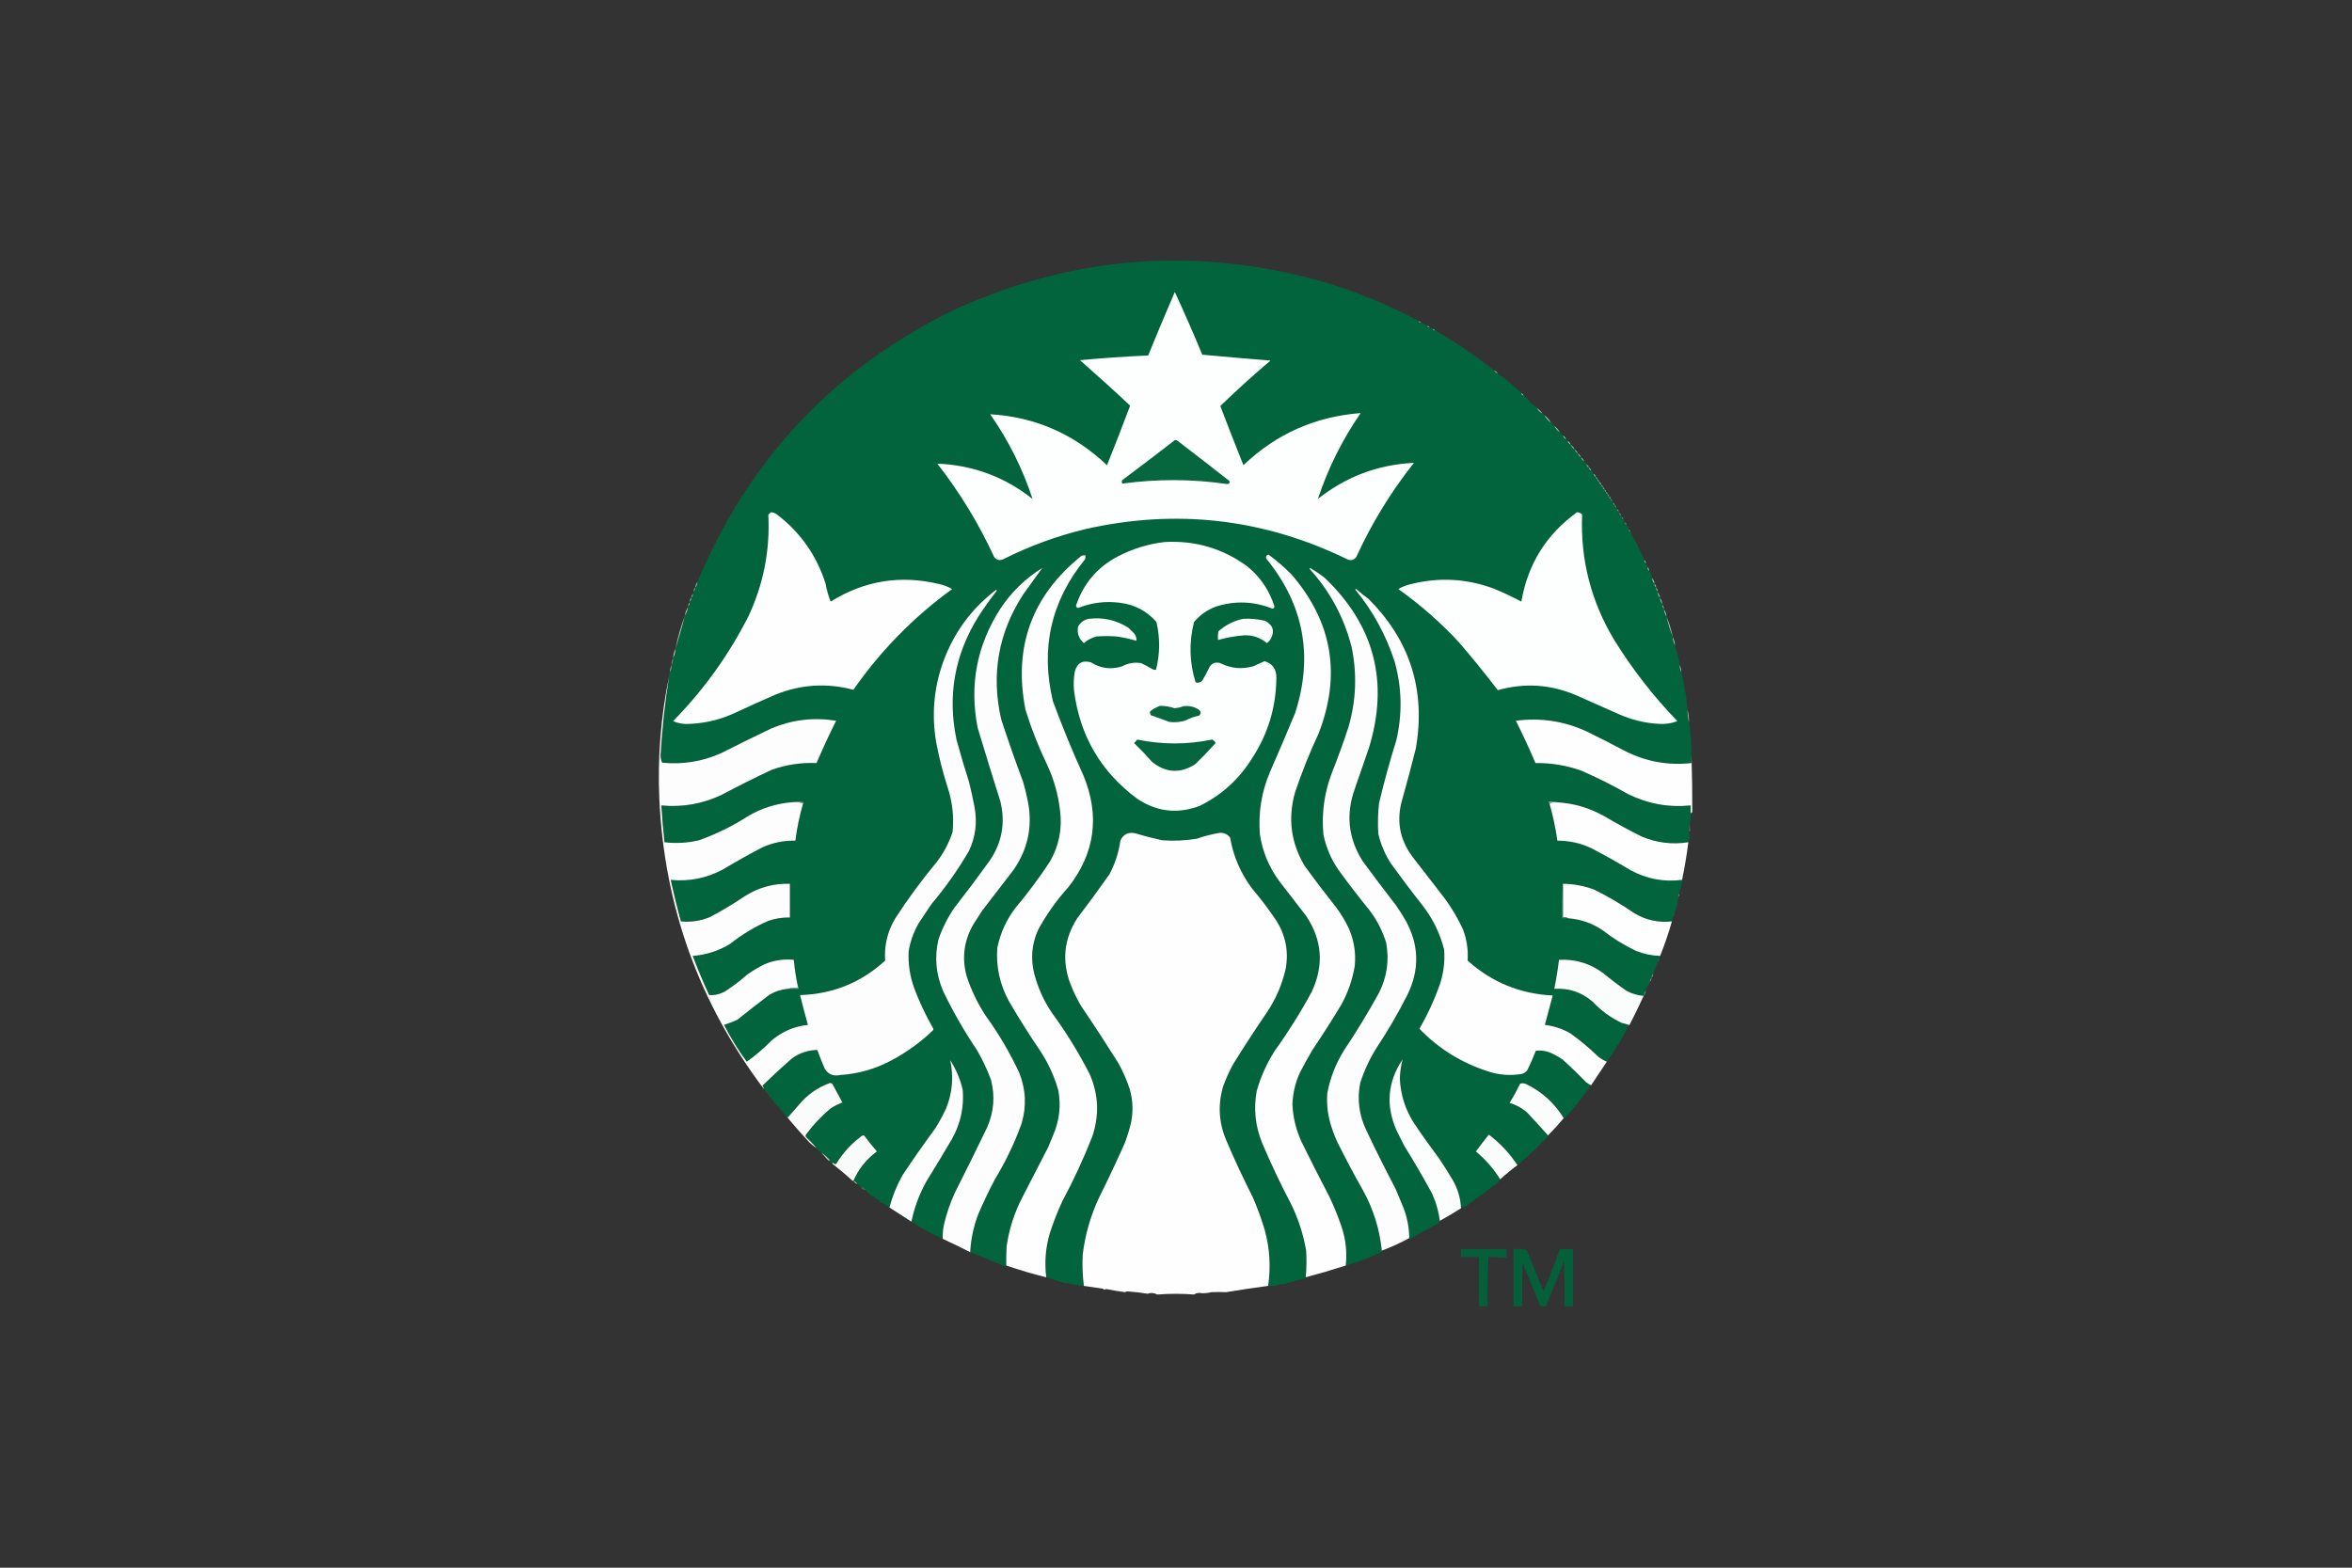 <?xml version="1.0" encoding="UTF-8"?>
<!DOCTYPE svg PUBLIC "-//W3C//DTD SVG 1.1//EN" "http://www.w3.org/Graphics/SVG/1.1/DTD/svg11.dtd">
<svg xmlns="http://www.w3.org/2000/svg" version="1.1" width="3000px" height="2000px" style="shape-rendering:geometricPrecision; text-rendering:geometricPrecision; image-rendering:optimizeQuality; fill-rule:evenodd; clip-rule:evenodd" xmlns:xlink="http://www.w3.org/1999/xlink">
<rect width="100%" height="100%" fill="#333333" stroke="none"/>
<g><path style="opacity:1" fill="#02643c" d="M 1809.5,409.5 C 1809.82,411.048 1810.82,411.715 1812.5,411.5C 1815.14,412.82 1817.81,414.153 1820.5,415.5C 1820.82,417.048 1821.82,417.715 1823.5,417.5C 1824.83,418.167 1826.17,418.833 1827.5,419.5C 1827.82,421.048 1828.82,421.715 1830.5,421.5C 1856.89,436.578 1881.89,453.578 1905.5,472.5C 1906.54,474.531 1908.21,475.864 1910.5,476.5C 1921.08,484.08 1931.08,492.413 1940.5,501.5C 1940.5,503.5 1941.5,504.5 1943.5,504.5C 1946.5,506.833 1949.17,509.5 1951.5,512.5C 1953.24,515.243 1955.57,517.243 1958.5,518.5C 1959.5,518.833 1960.17,519.5 1960.5,520.5C 1961.83,523.833 1964.17,526.167 1967.5,527.5C 1968.5,527.833 1969.17,528.5 1969.5,529.5C 1971.77,533.436 1974.77,536.769 1978.5,539.5C 1980.17,540.5 1981.5,541.833 1982.5,543.5C 1984.09,546.764 1986.43,549.431 1989.5,551.5C 1991.17,552.5 1992.5,553.833 1993.5,555.5C 1994.08,557.749 1995.41,559.415 1997.5,560.5C 1998.5,560.833 1999.17,561.5 1999.5,562.5C 2000.08,564.749 2001.41,566.415 2003.5,567.5C 2004.42,570.089 2006.09,572.089 2008.5,573.5C 2009.08,575.749 2010.41,577.415 2012.5,578.5C 2013.08,580.749 2014.41,582.415 2016.5,583.5C 2017.08,585.749 2018.41,587.415 2020.5,588.5C 2022.26,589.262 2023.26,590.596 2023.5,592.5C 2023.74,594.404 2024.74,595.738 2026.5,596.5C 2026.74,598.404 2027.74,599.738 2029.5,600.5C 2031.26,601.262 2032.26,602.596 2032.5,604.5C 2032.74,606.404 2033.74,607.738 2035.5,608.5C 2035.43,610.027 2036.09,611.027 2037.5,611.5C 2037.43,613.027 2038.09,614.027 2039.5,614.5C 2039.74,616.404 2040.74,617.738 2042.5,618.5C 2042.43,620.027 2043.09,621.027 2044.5,621.5C 2044.43,623.027 2045.09,624.027 2046.5,624.5C 2046.43,626.027 2047.09,627.027 2048.5,627.5C 2048.43,629.027 2049.09,630.027 2050.5,630.5C 2050.43,632.027 2051.09,633.027 2052.5,633.5C 2052.43,635.027 2053.09,636.027 2054.5,636.5C 2054.43,638.027 2055.09,639.027 2056.5,639.5C 2057.34,639.842 2057.67,640.508 2057.5,641.5C 2057.43,643.027 2058.09,644.027 2059.5,644.5C 2059.43,646.027 2060.09,647.027 2061.5,647.5C 2062.34,647.842 2062.67,648.508 2062.5,649.5C 2062.43,651.027 2063.09,652.027 2064.5,652.5C 2065.34,652.842 2065.67,653.508 2065.5,654.5C 2065.43,656.027 2066.09,657.027 2067.5,657.5C 2068.34,657.842 2068.67,658.508 2068.5,659.5C 2068.43,661.027 2069.09,662.027 2070.5,662.5C 2071.67,663.514 2072.34,664.847 2072.5,666.5C 2072.43,668.027 2073.09,669.027 2074.5,669.5C 2076.01,671.181 2077.01,673.181 2077.5,675.5C 2077.43,677.027 2078.09,678.027 2079.5,678.5C 2086.01,690.182 2092.01,702.182 2097.5,714.5C 2097.16,716.483 2097.82,717.817 2099.5,718.5C 2100.44,720.05 2101.11,721.716 2101.5,723.5C 2101.12,725.698 2101.79,727.365 2103.5,728.5C 2105.59,731.088 2106.93,734.088 2107.5,737.5C 2107.17,740.491 2108.17,742.824 2110.5,744.5C 2110.12,746.698 2110.79,748.365 2112.5,749.5C 2112.12,751.698 2112.79,753.365 2114.5,754.5C 2114.5,754.833 2114.5,755.167 2114.5,755.5C 2114.17,758.491 2115.17,760.824 2117.5,762.5C 2117.35,765.716 2118.35,768.383 2120.5,770.5C 2120.5,770.833 2120.5,771.167 2120.5,771.5C 2120.12,773.698 2120.79,775.365 2122.5,776.5C 2122.5,776.833 2122.5,777.167 2122.5,777.5C 2122.69,780.855 2123.69,783.855 2125.5,786.5C 2127.59,795.437 2130.26,804.103 2133.5,812.5C 2133.74,816.479 2134.74,820.146 2136.5,823.5C 2139.26,831.544 2141.26,839.877 2142.5,848.5C 2142.42,851.781 2143.09,854.781 2144.5,857.5C 2148.44,873.163 2151.11,889.163 2152.5,905.5C 2152.25,911.084 2152.92,916.417 2154.5,921.5C 2156.52,935.376 2157.52,949.376 2157.5,963.5C 2157.5,966.833 2157.5,970.167 2157.5,973.5C 2127.64,976.786 2099.31,971.62 2072.5,958C 2056.32,949.411 2039.99,941.078 2023.5,933C 1994.85,919.87 1964.85,915.37 1933.5,919.5C 1942.35,937.197 1950.68,955.197 1958.5,973.5C 1978.41,973.238 1997.75,976.405 2016.5,983C 2037.09,991.961 2057.09,1001.96 2076.5,1013C 2101.81,1025.5 2128.48,1030.33 2156.5,1027.5C 2156.5,1030.83 2156.5,1034.17 2156.5,1037.5C 2156.82,1042.03 2156.48,1046.37 2155.5,1050.5C 2154.52,1053.62 2154.19,1056.96 2154.5,1060.5C 2154.47,1064.03 2154.8,1067.2 2155.5,1070C 2153.89,1071.05 2153.23,1072.55 2153.5,1074.5C 2132.75,1077.75 2112.75,1075.25 2093.5,1067C 2077.85,1059.17 2062.51,1050.84 2047.5,1042C 2028.29,1030.87 2007.62,1024.71 1985.5,1023.5C 1982.38,1022.52 1979.04,1022.19 1975.5,1022.5C 1975.26,1023.79 1975.6,1024.79 1976.5,1025.5C 1980.86,1040.95 1984.19,1056.61 1986.5,1072.5C 2001.56,1072.45 2015.89,1075.62 2029.5,1082C 2046.49,1090.83 2063.16,1100.16 2079.5,1110C 2100.16,1121.3 2122.16,1125.47 2145.5,1122.5C 2146.37,1124.03 2146.04,1125.53 2144.5,1127C 2144.83,1127.33 2145.17,1127.67 2145.5,1128C 2143.85,1132.06 2142.52,1136.23 2141.5,1140.5C 2140.6,1141.21 2140.26,1142.21 2140.5,1143.5C 2140.41,1144.5 2140.75,1145.33 2141.5,1146C 2140.64,1146.69 2139.98,1147.52 2139.5,1148.5C 2140.79,1149.53 2140.79,1150.53 2139.5,1151.5C 2139.34,1155.95 2138.01,1160.29 2135.5,1164.5C 2135.71,1165.09 2136.04,1165.59 2136.5,1166C 2134.49,1168.83 2133.16,1171.99 2132.5,1175.5C 2115.31,1177.37 2099.31,1173.87 2084.5,1165C 2068.28,1153.8 2051.28,1143.8 2033.5,1135C 2020.6,1130.12 2007.27,1127.62 1993.5,1127.5C 1992.5,1141.99 1992.17,1156.66 1992.5,1171.5C 1995.17,1171.5 1997.83,1171.5 2000.5,1171.5C 2016.51,1172.78 2031.18,1177.95 2044.5,1187C 2057.49,1197.17 2071.49,1205.84 2086.5,1213C 2096.58,1217.05 2106.91,1219.21 2117.5,1219.5C 2117.74,1220.79 2117.4,1221.79 2116.5,1222.5C 2115.07,1223.78 2114.4,1225.45 2114.5,1227.5C 2112.04,1231.44 2110.37,1235.78 2109.5,1240.5C 2111.03,1241.92 2110.7,1242.59 2108.5,1242.5C 2107.07,1243.78 2106.4,1245.45 2106.5,1247.5C 2105.07,1248.78 2104.4,1250.45 2104.5,1252.5C 2104.34,1254.15 2103.67,1255.49 2102.5,1256.5C 2100.93,1258.51 2099.93,1260.84 2099.5,1263.5C 2097.71,1265.43 2096.71,1267.76 2096.5,1270.5C 2088.74,1269.89 2081.41,1267.73 2074.5,1264C 2064.55,1257.05 2054.88,1249.72 2045.5,1242C 2028.69,1229.23 2009.69,1223.4 1988.5,1224.5C 1986.98,1236.92 1984.98,1249.25 1982.5,1261.5C 2001.13,1260.32 2017.46,1265.82 2031.5,1278C 2042.17,1289.35 2054.51,1298.35 2068.5,1305C 2071.68,1305.66 2074.68,1306.49 2077.5,1307.5C 2076.33,1308.51 2075.66,1309.85 2075.5,1311.5C 2071.66,1319.94 2067.33,1327.6 2062.5,1334.5C 2060.89,1335.01 2060.56,1335.67 2061.5,1336.5C 2057.5,1342.51 2053.5,1348.51 2049.5,1354.5C 2045.56,1352.86 2041.89,1350.69 2038.5,1348C 2027.24,1337.05 2015.24,1327.05 2002.5,1318C 1992.51,1312.39 1981.85,1308.89 1970.5,1307.5C 1973.76,1294.95 1977.1,1282.45 1980.5,1270C 1938.94,1267.96 1902.78,1253.13 1872,1225.5C 1872.87,1211.7 1870.87,1198.36 1866,1185.5C 1859.59,1171.68 1851.93,1158.68 1843,1146.5C 1829.33,1128.83 1815.67,1111.17 1802,1093.5C 1784.94,1070.85 1780.61,1045.85 1789,1018.5C 1794.99,997.22 1800.65,975.887 1806,954.5C 1818.7,880.439 1798.54,816.939 1745.5,764C 1740.32,760.24 1735.32,756.24 1730.5,752C 1729.83,751.333 1729.17,751.333 1728.5,752C 1751.16,779.483 1768,810.317 1779,844.5C 1788.16,877.654 1788.83,910.987 1781,944.5C 1772.73,970.912 1765.4,997.579 1759,1024.5C 1757.56,1037.47 1757.23,1050.47 1758,1063.5C 1761.13,1077.1 1766.47,1089.77 1774,1101.5C 1786.95,1119.45 1800.28,1137.12 1814,1154.5C 1827.32,1171.47 1836.65,1190.47 1842,1211.5C 1843.18,1227.24 1841.18,1242.58 1836,1257.5C 1829.12,1276.58 1820.62,1294.92 1810.5,1312.5C 1835.13,1338 1864.46,1356.16 1898.5,1367C 1912.61,1371.58 1926.94,1372.58 1941.5,1370C 1944.1,1369.12 1946.27,1367.62 1948,1365.5C 1952.06,1357.33 1955.72,1349 1959,1340.5C 1965.27,1339.75 1971.43,1340.58 1977.5,1343C 1983.16,1345.49 1988.49,1348.49 1993.5,1352C 2003.8,1361.3 2013.8,1370.97 2023.5,1381C 2025.4,1382.42 2027.4,1383.59 2029.5,1384.5C 2018.95,1399.32 2007.95,1413.15 1996.5,1426C 1995.91,1426.46 1995.24,1426.63 1994.5,1426.5C 1982.81,1407.31 1966.81,1392.81 1946.5,1383C 1943.94,1381.88 1941.44,1381.71 1939,1382.5C 1934.9,1390.92 1930.4,1399.09 1925.5,1407C 1933.73,1409.45 1941.06,1413.45 1947.5,1419C 1956.78,1428.78 1965.78,1438.61 1974.5,1448.5C 1974.63,1449.24 1974.46,1449.91 1974,1450.5C 1961.24,1463.52 1948.41,1475.52 1935.5,1486.5C 1925.65,1471.48 1913.49,1458.48 1899,1447.5C 1893.38,1454.58 1887.88,1461.74 1882.5,1469C 1894.84,1479.23 1905.17,1491.07 1913.5,1504.5C 1912.05,1507.12 1910.05,1509.29 1907.5,1511C 1894.83,1520.34 1882.16,1529.67 1869.5,1539C 1867.37,1539.66 1865.37,1540.49 1863.5,1541.5C 1863,1528.81 1859.5,1516.81 1853,1505.5C 1847.58,1496.33 1841.92,1487.33 1836,1478.5C 1824.95,1463.78 1814.28,1448.78 1804,1433.5C 1792.51,1415.86 1786.34,1396.53 1785.5,1375.5C 1785.85,1367.29 1787.01,1359.29 1789,1351.5C 1769.98,1380 1767.31,1410 1781,1441.5C 1784.33,1448.17 1787.67,1454.83 1791,1461.5C 1803.17,1481.17 1814.84,1501.17 1826,1521.5C 1831.37,1532.96 1834.87,1544.96 1836.5,1557.5C 1835.92,1559.26 1834.75,1560.59 1833,1561.5C 1821.42,1567.71 1809.92,1574.04 1798.5,1580.5C 1797.89,1580.38 1797.56,1580.04 1797.5,1579.5C 1797.39,1566.06 1794.89,1553.06 1790,1540.5C 1786.67,1532.5 1783.33,1524.5 1780,1516.5C 1767.14,1492.11 1754.81,1467.45 1743,1442.5C 1733.5,1423 1730.83,1402.67 1735,1381.5C 1740.12,1365.6 1747.12,1350.6 1756,1336.5C 1770.26,1314.99 1783.26,1292.65 1795,1269.5C 1810.87,1237.41 1810.21,1205.75 1793,1174.5C 1789.25,1168 1785.25,1161.66 1781,1155.5C 1766.42,1136.68 1752.09,1117.68 1738,1098.5C 1719.78,1069.57 1716.45,1038.9 1728,1006.5C 1734,989.167 1740,971.833 1746,954.5C 1771.96,870.172 1753.13,797.672 1689.5,737C 1683.59,732.462 1677.43,728.295 1671,724.5C 1670.33,725.167 1670.33,725.833 1671,726.5C 1696.75,754.98 1714.41,787.98 1724,825.5C 1731.09,859.853 1729.75,893.853 1720,927.5C 1713.59,947.062 1706.59,966.396 1699,985.5C 1689.19,1010.97 1685.52,1037.31 1688,1064.5C 1691.32,1080.79 1697.65,1095.79 1707,1109.5C 1719.85,1127.19 1733.18,1144.53 1747,1161.5C 1756.36,1173.88 1763.36,1187.55 1768,1202.5C 1772.19,1224.81 1769.19,1246.14 1759,1266.5C 1745,1291.83 1730,1316.5 1714,1340.5C 1703.66,1357.2 1696.66,1375.2 1693,1394.5C 1691.99,1407.74 1693.32,1420.74 1697,1433.5C 1699.44,1441.72 1702.44,1449.72 1706,1457.5C 1716.49,1478.48 1727.49,1499.15 1739,1519.5C 1752.03,1543.4 1759.86,1568.73 1762.5,1595.5C 1762.63,1596.38 1762.3,1597.04 1761.5,1597.5C 1747.01,1604.55 1732.01,1610.22 1716.5,1614.5C 1718.37,1597.45 1716.54,1580.78 1711,1564.5C 1706.5,1551.16 1701.16,1538.16 1695,1525.5C 1683.06,1502.62 1671.4,1479.62 1660,1456.5C 1653.09,1441.38 1649.26,1425.55 1648.5,1409C 1648.99,1394.91 1652.15,1381.41 1658,1368.5C 1663.08,1358.67 1668.41,1349.01 1674,1339.5C 1686.83,1320.51 1699.17,1301.17 1711,1281.5C 1719.45,1266.14 1725.12,1249.81 1728,1232.5C 1729.71,1215.43 1727.04,1199.1 1720,1183.5C 1715.75,1174.67 1710.75,1166.34 1705,1158.5C 1690.95,1140.78 1677.28,1122.78 1664,1104.5C 1646.47,1075.01 1642.47,1043.67 1652,1010.5C 1660.61,984.947 1670.61,959.947 1682,935.5C 1711.02,860.626 1699.35,792.959 1647,732.5C 1637.91,723.406 1628.25,715.072 1618,707.5C 1615.28,708.208 1614.28,709.875 1615,712.5C 1663.03,771.305 1675.36,836.972 1652,909.5C 1641.61,934.616 1630.94,959.616 1620,984.5C 1609.08,1010.1 1604.75,1036.77 1607,1064.5C 1610.39,1086.61 1618.72,1106.61 1632,1124.5C 1643.33,1139.17 1654.67,1153.83 1666,1168.5C 1686.59,1199.41 1688.92,1231.74 1673,1265.5C 1658.92,1291.56 1643.25,1316.56 1626,1340.5C 1615.89,1356.38 1608.23,1373.38 1603,1391.5C 1598.76,1414.49 1601.09,1436.82 1610,1458.5C 1621.24,1484.98 1633.57,1510.98 1647,1536.5C 1656.15,1555.27 1662.48,1574.94 1666,1595.5C 1666.69,1606.85 1666.52,1618.19 1665.5,1629.5C 1665.39,1630.12 1665.06,1630.62 1664.5,1631C 1655.08,1632.92 1646.25,1635.42 1638,1638.5C 1634.22,1637.85 1630.55,1638.52 1627,1640.5C 1623.67,1640.39 1620.5,1640.39 1617.5,1640.5C 1621.09,1616.23 1619.59,1592.23 1613,1568.5C 1608.79,1554.54 1603.79,1540.87 1598,1527.5C 1585.85,1503.53 1574.51,1479.19 1564,1454.5C 1554.62,1432.24 1553.28,1409.57 1560,1386.5C 1563.51,1376.48 1567.84,1366.81 1573,1357.5C 1586.84,1335.16 1601.17,1313.16 1616,1291.5C 1627.49,1274.36 1635.49,1255.7 1640,1235.5C 1643.83,1213.65 1639.83,1193.31 1628,1174.5C 1618.43,1160.27 1608.1,1146.6 1597,1133.5C 1582.48,1114.13 1573.15,1092.46 1569,1068.5C 1565.66,1064.33 1561.33,1062.33 1556,1062.5C 1545.95,1064.14 1536.12,1066.64 1526.5,1070C 1511.92,1072.38 1497.25,1073.05 1482.5,1072C 1470.73,1069.41 1459.06,1066.41 1447.5,1063C 1438.8,1061.27 1432.63,1064.44 1429,1072.5C 1426.94,1087.68 1422.27,1102.02 1415,1115.5C 1401.72,1134.45 1388.05,1153.11 1374,1171.5C 1357.24,1197.63 1354.24,1225.3 1365,1254.5C 1368.87,1264.56 1373.53,1274.23 1379,1283.5C 1395.06,1307.23 1410.73,1331.23 1426,1355.5C 1432.1,1366.36 1437.1,1377.7 1441,1389.5C 1444.85,1402.99 1445.52,1416.66 1443,1430.5C 1440.94,1439.68 1438.27,1448.68 1435,1457.5C 1424.55,1481.08 1413.55,1504.41 1402,1527.5C 1391.11,1550.71 1384.11,1575.04 1381,1600.5C 1380.33,1613.88 1380.83,1627.22 1382.5,1640.5C 1375.46,1640.13 1368.29,1638.79 1361,1636.5C 1360.67,1636.83 1360.33,1637.17 1360,1637.5C 1351.33,1635.05 1342.83,1632.38 1334.5,1629.5C 1332.14,1610.51 1333.64,1591.85 1339,1573.5C 1343.5,1559.5 1348.83,1545.83 1355,1532.5C 1369.31,1505.89 1381.97,1478.55 1393,1450.5C 1402.36,1423.45 1401.36,1396.78 1390,1370.5C 1376.01,1343.16 1360.01,1317.16 1342,1292.5C 1331.36,1276.88 1323.69,1259.88 1319,1241.5C 1314.43,1222.59 1316.1,1204.26 1324,1186.5C 1334.79,1166.59 1347.79,1148.25 1363,1131.5C 1396.73,1088.08 1403.06,1040.75 1382,989.5C 1367.83,958.317 1354.83,926.65 1343,894.5C 1326.9,827.248 1340.57,766.914 1384,713.5C 1384.49,711.866 1384.66,710.199 1384.5,708.5C 1382.8,708.34 1381.13,708.506 1379.5,709C 1316.12,759.965 1292.28,825.465 1308,905.5C 1315.56,929.857 1324.9,953.524 1336,976.5C 1344.38,994.653 1349.72,1013.65 1352,1033.5C 1355.17,1057.02 1350.83,1079.02 1339,1099.5C 1325.49,1120.01 1310.82,1139.68 1295,1158.5C 1283.48,1173.7 1275.82,1190.7 1272,1209.5C 1270.36,1233.62 1275.36,1256.28 1287,1277.5C 1299.92,1299.67 1313.58,1321.34 1328,1342.5C 1337.77,1357.72 1345.11,1374.05 1350,1391.5C 1353.34,1410.42 1351.34,1428.75 1344,1446.5C 1341.67,1452.17 1339.33,1457.83 1337,1463.5C 1326,1484.83 1315,1506.17 1304,1527.5C 1293.87,1547.08 1287.21,1567.74 1284,1589.5C 1283.5,1597.83 1283.33,1606.16 1283.5,1614.5C 1282.85,1614.8 1282.18,1615.14 1281.5,1615.5C 1266.94,1609.31 1252.27,1603.31 1237.5,1597.5C 1238.37,1580.66 1241.87,1564.33 1248,1548.5C 1254.45,1533.59 1261.45,1518.92 1269,1504.5C 1282.74,1482.02 1294.07,1458.35 1303,1433.5C 1309.55,1411.51 1308.55,1389.85 1300,1368.5C 1287.95,1342.72 1273.62,1318.38 1257,1295.5C 1246.86,1279.89 1238.86,1263.22 1233,1245.5C 1226.54,1221.91 1229.54,1199.58 1242,1178.5C 1245.67,1172.83 1249.33,1167.17 1253,1161.5C 1266.33,1144.17 1279.67,1126.83 1293,1109.5C 1312.23,1081.44 1317.9,1050.77 1310,1017.5C 1308.65,1010.76 1306.98,1004.09 1305,997.5C 1295.1,971.036 1285.77,944.37 1277,917.5C 1264.01,860.456 1273.34,807.456 1305,758.5C 1313.34,746.761 1321.5,735.428 1329.5,724.5C 1307.9,737.932 1290.07,755.265 1276,776.5C 1245.92,823.224 1236.26,873.89 1247,928.5C 1256.46,959.876 1266.12,991.209 1276,1022.5C 1282.65,1049.99 1277.98,1075.33 1262,1098.5C 1247.38,1118.78 1232.38,1138.78 1217,1158.5C 1208.58,1170.93 1201.91,1184.27 1197,1198.5C 1191.76,1221.09 1193.76,1243.09 1203,1264.5C 1215.55,1290.61 1229.88,1315.61 1246,1339.5C 1253.08,1351.65 1259.08,1364.32 1264,1377.5C 1269.39,1398.36 1267.72,1418.7 1259,1438.5C 1245.62,1466.26 1231.95,1493.93 1218,1521.5C 1211.94,1534.68 1207.27,1548.35 1204,1562.5C 1202.76,1568.43 1202.26,1574.43 1202.5,1580.5C 1188.51,1574.08 1175.18,1566.75 1162.5,1558.5C 1166.29,1540.31 1172.79,1522.97 1182,1506.5C 1192.92,1489 1203.58,1471.33 1214,1453.5C 1225.09,1433.91 1229.75,1412.91 1228,1390.5C 1224.85,1376.88 1219.52,1364.21 1212,1352.5C 1216.54,1373.26 1214.88,1393.6 1207,1413.5C 1202.84,1422.49 1198.18,1431.15 1193,1439.5C 1178.51,1459.15 1164.51,1479.15 1151,1499.5C 1143.7,1512.73 1138.2,1526.39 1134.5,1540.5C 1130.93,1537.68 1126.59,1535.18 1121.5,1533C 1121.83,1532.67 1122.17,1532.33 1122.5,1532C 1120.51,1530.25 1118.18,1529.25 1115.5,1529C 1116.41,1527.37 1115.75,1526.54 1113.5,1526.5C 1111.19,1526.07 1109.36,1524.4 1108,1521.5C 1107.67,1521.83 1107.33,1522.17 1107,1522.5C 1106.34,1521.02 1105.5,1519.68 1104.5,1518.5C 1103.43,1517.12 1102.09,1515.95 1100.5,1515C 1099.56,1514.31 1098.9,1514.47 1098.5,1515.5C 1097.66,1515.16 1097.33,1514.49 1097.5,1513.5C 1097.17,1512.5 1096.5,1511.83 1095.5,1511.5C 1094.51,1511.67 1093.84,1511.34 1093.5,1510.5C 1092.42,1508.41 1090.75,1507.08 1088.5,1506.5C 1095.01,1491.39 1105.01,1478.89 1118.5,1469C 1112.93,1462.52 1107.59,1455.85 1102.5,1449C 1101.5,1448.33 1100.5,1448.33 1099.5,1449C 1086.03,1458.8 1075.03,1470.8 1066.5,1485C 1064.95,1485.33 1063.62,1484.83 1062.5,1483.5C 1061.89,1483.62 1061.56,1483.96 1061.5,1484.5C 1059.81,1483.14 1058.14,1481.8 1056.5,1480.5C 1057.24,1480.63 1057.91,1480.46 1058.5,1480C 1055.24,1476.23 1051.57,1473.06 1047.5,1470.5C 1045.17,1468.83 1043.17,1466.83 1041.5,1464.5C 1037.2,1459.7 1032.7,1455.04 1028,1450.5C 1027.33,1449.5 1027.33,1448.5 1028,1447.5C 1037.15,1435.02 1047.65,1423.85 1059.5,1414C 1064.26,1411.02 1069.26,1408.52 1074.5,1406.5C 1070.17,1398.5 1065.83,1390.5 1061.5,1382.5C 1060.67,1382.17 1059.83,1381.83 1059,1381.5C 1043.14,1387.11 1029.81,1396.44 1019,1409.5C 1014.33,1414.83 1009.67,1420.17 1005,1425.5C 1004.62,1424.94 1004.12,1424.61 1003.5,1424.5C 1002.83,1423.17 1001.83,1422.17 1000.5,1421.5C 999.92,1419.25 998.587,1417.58 996.5,1416.5C 995.5,1416.17 994.833,1415.5 994.5,1414.5C 994.315,1412.8 993.481,1411.47 992,1410.5C 991.601,1410.73 991.435,1411.06 991.5,1411.5C 990.662,1411.16 990.328,1410.49 990.5,1409.5C 989.974,1407.77 988.974,1406.44 987.5,1405.5C 986.5,1405.17 985.833,1404.5 985.5,1403.5C 985.573,1401.97 984.906,1400.97 983.5,1400.5C 982.167,1400.5 981.5,1399.83 981.5,1398.5C 981.573,1396.97 980.906,1395.97 979.5,1395.5C 979.167,1394.5 978.5,1393.83 977.5,1393.5C 976.512,1392.2 975.512,1390.87 974.5,1389.5C 974.08,1387.91 973.414,1386.41 972.5,1385C 984.846,1372.99 997.512,1361.32 1010.5,1350C 1020.09,1343.19 1030.76,1339.69 1042.5,1339.5C 1045.36,1347.58 1048.53,1355.58 1052,1363.5C 1056.53,1370.67 1063.03,1373.34 1071.5,1371.5C 1095.25,1369.97 1117.58,1363.47 1138.5,1352C 1157.35,1341.82 1174.51,1329.32 1190,1314.5C 1190.67,1313.5 1190.67,1312.5 1190,1311.5C 1180.65,1295.13 1172.65,1278.13 1166,1260.5C 1160.55,1245.27 1158.22,1229.61 1159,1213.5C 1161.15,1200.72 1165.48,1188.72 1172,1177.5C 1177.33,1169.5 1182.67,1161.5 1188,1153.5C 1205.97,1132.24 1221.97,1109.57 1236,1085.5C 1244.36,1067.61 1246.69,1048.94 1243,1029.5C 1240.98,1018.76 1238.65,1008.1 1236,997.5C 1230.26,979.619 1224.93,961.619 1220,943.5C 1208.35,887.421 1217.68,835.087 1248,786.5C 1255.34,775.148 1263.18,764.148 1271.5,753.5C 1271.17,753.167 1270.83,752.833 1270.5,752.5C 1239.09,776.441 1216.59,807.108 1203,844.5C 1191.14,877.676 1188.14,911.676 1194,946.5C 1197.77,966.474 1202.77,986.14 1209,1005.5C 1214.92,1023.75 1216.92,1042.42 1215,1061.5C 1210.42,1075.34 1203.75,1088 1195,1099.5C 1175.87,1122.43 1158.2,1146.43 1142,1171.5C 1132.01,1188.13 1127.67,1206.13 1129,1225.5C 1098.43,1253.53 1062.26,1268.2 1020.5,1269.5C 1023.63,1282.22 1026.96,1294.89 1030.5,1307.5C 1012.67,1309.42 996.999,1316.25 983.5,1328C 973.902,1337.77 963.569,1346.6 952.5,1354.5C 941.594,1339.71 931.927,1324.04 923.5,1307.5C 929.263,1305.63 934.93,1303.47 940.5,1301C 953.986,1290.09 967.652,1279.43 981.5,1269C 988.628,1264.79 996.295,1262.29 1004.5,1261.5C 1009.17,1261.5 1013.83,1261.5 1018.5,1261.5C 1018.77,1259.9 1018.43,1258.57 1017.5,1257.5C 1015.18,1246.6 1013.51,1235.6 1012.5,1224.5C 999.679,1223.25 987.346,1225.09 975.5,1230C 967.837,1233.83 960.504,1238.16 953.5,1243C 944.372,1251.06 934.705,1258.4 924.5,1265C 918.141,1268.43 911.475,1269.93 904.5,1269.5C 896.948,1253.06 889.948,1236.4 883.5,1219.5C 900.791,1218.24 916.791,1213.07 931.5,1204C 946.207,1192.31 962.207,1182.65 979.5,1175C 988.56,1171.75 997.893,1170.25 1007.5,1170.5C 1007.5,1156.17 1007.5,1141.83 1007.5,1127.5C 986.945,1126.89 967.945,1132.06 950.5,1143C 936.024,1152.8 921.024,1161.8 905.5,1170C 893.637,1174.91 881.304,1176.74 868.5,1175.5C 863.697,1157.96 859.364,1140.29 855.5,1122.5C 879.16,1124.84 901.493,1120.34 922.5,1109C 938.843,1099.16 955.51,1089.83 972.5,1081C 985.866,1074.99 999.866,1072.16 1014.5,1072.5C 1016.57,1056.22 1019.9,1040.22 1024.5,1024.5C 1025.04,1024.44 1025.38,1024.11 1025.5,1023.5C 1020.01,1022.19 1014.68,1022.19 1009.5,1023.5C 989.877,1025.21 971.544,1031.04 954.5,1041C 934.7,1053.73 913.7,1064.07 891.5,1072C 876.973,1075.45 862.306,1076.28 847.5,1074.5C 845.806,1058.87 844.473,1043.2 843.5,1027.5C 870.379,1030.1 896.046,1025.6 920.5,1014C 941.586,1002.79 962.919,992.124 984.5,982C 1002.93,975.494 1021.93,972.661 1041.5,973.5C 1049.32,955.197 1057.65,937.197 1066.5,919.5C 1038.25,914.901 1010.91,918.068 984.5,929C 962.71,939.395 941.044,950.061 919.5,961C 895.586,971.607 870.586,975.607 844.5,973C 843.22,970.106 842.554,966.939 842.5,963.5C 844.485,929.634 848.152,895.967 853.5,862.5C 853.216,860.585 853.549,858.919 854.5,857.5C 856.118,854.829 856.785,851.829 856.5,848.5C 857.913,845.781 858.58,842.781 858.5,839.5C 860.416,835.837 861.416,831.837 861.5,827.5C 866.078,813.755 870.078,799.755 873.5,785.5C 875.642,782.2 876.975,778.533 877.5,774.5C 877.5,774.167 877.5,773.833 877.5,773.5C 879.213,772.365 879.88,770.698 879.5,768.5C 879.5,768.167 879.5,767.833 879.5,767.5C 881.213,766.365 881.88,764.698 881.5,762.5C 883.213,761.365 883.88,759.698 883.5,757.5C 883.557,756.391 883.89,755.391 884.5,754.5C 886.213,753.365 886.88,751.698 886.5,749.5C 888.834,747.824 889.834,745.491 889.5,742.5C 955.077,585.421 1064.41,469.588 1217.5,395C 1370.49,325.565 1527.82,313.898 1689.5,360C 1731.17,372.501 1771.17,389.001 1809.5,409.5 Z"/></g>
<g><path style="opacity:1" fill="#fdfefe" d="M 1498.5,372.5 C 1510.67,398.843 1522.33,425.509 1533.5,452.5C 1562.48,455.189 1591.48,457.689 1620.5,460C 1598.51,478.664 1577.17,497.997 1556.5,518C 1566.15,543.279 1575.98,568.446 1586,593.5C 1627.74,553.569 1677.58,531.403 1735.5,527C 1712.13,560.908 1693.96,597.408 1681,636.5C 1716.92,608.026 1757.76,592.693 1803.5,590.5C 1774.22,627.36 1749.72,667.36 1730,710.5C 1727.4,714.212 1723.9,715.378 1719.5,714C 1612.49,661.667 1500.82,648.667 1384.5,675C 1348.38,683.706 1313.72,696.373 1280.5,713C 1275.55,715.65 1271.38,714.816 1268,710.5C 1248.37,667.866 1224.2,628.199 1195.5,591.5C 1240.91,593.358 1281.41,608.358 1317,636.5C 1304.33,597.826 1286.33,561.826 1263,528.5C 1320.07,531.839 1369.74,553.506 1412,593.5C 1422.12,568.318 1431.95,542.985 1441.5,517.5C 1420.47,497.797 1399.13,478.464 1377.5,459.5C 1406.45,456.792 1435.45,454.792 1464.5,453.5C 1475.55,426.396 1486.88,399.396 1498.5,372.5 Z"/></g>
<g><path style="opacity:1" fill="#8db7a3" d="M 1809.5,409.5 C 1810.71,409.932 1811.71,410.599 1812.5,411.5C 1810.82,411.715 1809.82,411.048 1809.5,409.5 Z"/></g>
<g><path style="opacity:1" fill="#91baa6" d="M 1820.5,415.5 C 1821.71,415.932 1822.71,416.599 1823.5,417.5C 1821.82,417.715 1820.82,417.048 1820.5,415.5 Z"/></g>
<g><path style="opacity:1" fill="#93bca9" d="M 1827.5,419.5 C 1828.71,419.932 1829.71,420.599 1830.5,421.5C 1828.82,421.715 1827.82,421.048 1827.5,419.5 Z"/></g>
<g><path style="opacity:1" fill="#72a68c" d="M 1905.5,472.5 C 1907.75,473.124 1909.42,474.457 1910.5,476.5C 1908.21,475.864 1906.54,474.531 1905.5,472.5 Z"/></g>
<g><path style="opacity:0.859" fill="#acccbe" d="M 1940.5,501.5 C 1941.83,502.167 1942.83,503.167 1943.5,504.5C 1941.5,504.5 1940.5,503.5 1940.5,501.5 Z"/></g>
<g><path style="opacity:0.012" fill="#bdd7cb" d="M 1951.5,512.5 C 1954.43,513.757 1956.76,515.757 1958.5,518.5C 1955.57,517.243 1953.24,515.243 1951.5,512.5 Z"/></g>
<g><path style="opacity:0.91" fill="#a8caba" d="M 1960.5,520.5 C 1963.17,522.5 1965.5,524.833 1967.5,527.5C 1964.17,526.167 1961.83,523.833 1960.5,520.5 Z"/></g>
<g><path style="opacity:0.91" fill="#b1cfc1" d="M 1969.5,529.5 C 1973.23,532.231 1976.23,535.564 1978.5,539.5C 1974.77,536.769 1971.77,533.436 1969.5,529.5 Z"/></g>
<g><path style="opacity:1" fill="#93bcaa" d="M 1982.5,543.5 C 1985.57,545.569 1987.91,548.236 1989.5,551.5C 1986.43,549.431 1984.09,546.764 1982.5,543.5 Z"/></g>
<g><path style="opacity:0.929" fill="#a0c5b4" d="M 1993.5,555.5 C 1995.59,556.585 1996.92,558.251 1997.5,560.5C 1995.41,559.415 1994.08,557.749 1993.5,555.5 Z"/></g>
<g><path style="opacity:1" fill="#06663e" d="M 1498.5,561.5 C 1499.55,561.351 1500.55,561.517 1501.5,562C 1523.76,579.046 1545.92,596.212 1568,613.5C 1568.94,616.23 1567.94,617.563 1565,617.5C 1520.47,611.042 1475.97,610.875 1431.5,617C 1430.12,614.46 1430.79,612.46 1433.5,611C 1455.35,594.637 1477.02,578.137 1498.5,561.5 Z"/></g>
<g><path style="opacity:1" fill="#98bfae" d="M 1999.5,562.5 C 2001.59,563.585 2002.92,565.251 2003.5,567.5C 2001.41,566.415 2000.08,564.749 1999.5,562.5 Z"/></g>
<g><path style="opacity:0.851" fill="#9bc1b0" d="M 2003.5,567.5 C 2005.91,568.911 2007.58,570.911 2008.5,573.5C 2006.09,572.089 2004.42,570.089 2003.5,567.5 Z"/></g>
<g><path style="opacity:1" fill="#80b09b" d="M 2008.5,573.5 C 2010.59,574.585 2011.92,576.251 2012.5,578.5C 2010.41,577.415 2009.08,575.749 2008.5,573.5 Z"/></g>
<g><path style="opacity:0.859" fill="#90baa7" d="M 2012.5,578.5 C 2014.59,579.585 2015.92,581.251 2016.5,583.5C 2014.41,582.415 2013.08,580.749 2012.5,578.5 Z"/></g>
<g><path style="opacity:0.859" fill="#97bead" d="M 2016.5,583.5 C 2018.59,584.585 2019.92,586.251 2020.5,588.5C 2018.41,587.415 2017.08,585.749 2016.5,583.5 Z"/></g>
<g><path style="opacity:0.937" fill="#8ab7a3" d="M 2023.5,592.5 C 2025.26,593.262 2026.26,594.596 2026.5,596.5C 2024.74,595.738 2023.74,594.404 2023.5,592.5 Z"/></g>
<g><path style="opacity:1" fill="#87b4a0" d="M 2026.5,596.5 C 2028.26,597.262 2029.26,598.596 2029.5,600.5C 2027.74,599.738 2026.74,598.404 2026.5,596.5 Z"/></g>
<g><path style="opacity:0.859" fill="#a1c5b5" d="M 2032.5,604.5 C 2034.26,605.262 2035.26,606.596 2035.5,608.5C 2033.74,607.738 2032.74,606.404 2032.5,604.5 Z"/></g>
<g><path style="opacity:0.8" fill="#a1c6b7" d="M 2035.5,608.5 C 2036.91,608.973 2037.57,609.973 2037.5,611.5C 2036.09,611.027 2035.43,610.027 2035.5,608.5 Z"/></g>
<g><path style="opacity:0.859" fill="#8fbaa7" d="M 2037.5,611.5 C 2038.91,611.973 2039.57,612.973 2039.5,614.5C 2038.09,614.027 2037.43,613.027 2037.5,611.5 Z"/></g>
<g><path style="opacity:0.949" fill="#8ab7a4" d="M 2039.5,614.5 C 2041.26,615.262 2042.26,616.596 2042.5,618.5C 2040.74,617.738 2039.74,616.404 2039.5,614.5 Z"/></g>
<g><path style="opacity:0.725" fill="#abccbe" d="M 2042.5,618.5 C 2043.91,618.973 2044.57,619.973 2044.5,621.5C 2043.09,621.027 2042.43,620.027 2042.5,618.5 Z"/></g>
<g><path style="opacity:0.8" fill="#a1c6b7" d="M 2044.5,621.5 C 2045.91,621.973 2046.57,622.973 2046.5,624.5C 2045.09,624.027 2044.43,623.027 2044.5,621.5 Z"/></g>
<g><path style="opacity:0.769" fill="#99c1af" d="M 2046.5,624.5 C 2047.91,624.973 2048.57,625.973 2048.5,627.5C 2047.09,627.027 2046.43,626.027 2046.5,624.5 Z"/></g>
<g><path style="opacity:0.725" fill="#a4c8b8" d="M 2048.5,627.5 C 2049.91,627.973 2050.57,628.973 2050.5,630.5C 2049.09,630.027 2048.43,629.027 2048.5,627.5 Z"/></g>
<g><path style="opacity:0.655" fill="#adcdc0" d="M 2050.5,630.5 C 2051.91,630.973 2052.57,631.973 2052.5,633.5C 2051.09,633.027 2050.43,632.027 2050.5,630.5 Z"/></g>
<g><path style="opacity:0.655" fill="#b6d3c7" d="M 2052.5,633.5 C 2053.91,633.973 2054.57,634.973 2054.5,636.5C 2053.09,636.027 2052.43,635.027 2052.5,633.5 Z"/></g>
<g><path style="opacity:0.506" fill="#b8d3c8" d="M 2054.5,636.5 C 2055.91,636.973 2056.57,637.973 2056.5,639.5C 2055.09,639.027 2054.43,638.027 2054.5,636.5 Z"/></g>
<g><path style="opacity:0.725" fill="#a6c9ba" d="M 2057.5,641.5 C 2058.91,641.973 2059.57,642.973 2059.5,644.5C 2058.09,644.027 2057.43,643.027 2057.5,641.5 Z"/></g>
<g><path style="opacity:0.506" fill="#b9d5c9" d="M 2059.5,644.5 C 2060.91,644.973 2061.57,645.973 2061.5,647.5C 2060.09,647.027 2059.43,646.027 2059.5,644.5 Z"/></g>
<g><path style="opacity:0.58" fill="#adcdbf" d="M 2062.5,649.5 C 2063.91,649.973 2064.57,650.973 2064.5,652.5C 2063.09,652.027 2062.43,651.027 2062.5,649.5 Z"/></g>
<g><path style="opacity:1" fill="#fefefe" d="M 983.5,653.5 C 986.016,653.755 988.35,654.589 990.5,656C 1020.61,678.807 1041.45,708.307 1053,744.5C 1054.39,752.412 1056.56,760.078 1059.5,767.5C 1102.35,740.789 1148.35,733.289 1197.5,745C 1203.54,746.29 1209.21,748.456 1214.5,751.5C 1165.26,787.242 1123.26,830.076 1088.5,880C 1054.89,871.076 1021.89,873.076 989.5,886C 972.381,893.392 955.381,901.059 938.5,909C 919.938,917.746 900.438,922.579 880,923.5C 872.471,924.088 865.304,922.921 858.5,920C 897.646,880.185 929.812,835.352 955,785.5C 973.984,744.605 982.317,701.605 980,656.5C 981.145,655.364 982.312,654.364 983.5,653.5 Z"/></g>
<g><path style="opacity:1" fill="#fdfefe" d="M 2011.5,653.5 C 2014.1,653.549 2016.27,654.549 2018,656.5C 2015.69,713.938 2029.36,767.271 2059,816.5C 2082.09,853.805 2108.92,888.305 2139.5,920C 2132,922.868 2124.16,924.035 2116,923.5C 2098.1,922.519 2080.94,918.353 2064.5,911C 2046.5,903 2028.5,895 2010.5,887C 1977.89,873.059 1944.55,870.892 1910.5,880.5C 1894.63,859.781 1878.13,839.448 1861,819.5C 1837.39,794.04 1811.56,771.373 1783.5,751.5C 1788.79,748.456 1794.46,746.29 1800.5,745C 1836.09,736.193 1871.09,738.193 1905.5,751C 1917.5,756.004 1929.17,761.504 1940.5,767.5C 1948.75,719.646 1972.42,681.646 2011.5,653.5 Z"/></g>
<g><path style="opacity:0.506" fill="#b0cfc2" d="M 2065.5,654.5 C 2066.91,654.973 2067.57,655.973 2067.5,657.5C 2066.09,657.027 2065.43,656.027 2065.5,654.5 Z"/></g>
<g><path style="opacity:0.435" fill="#cde0d8" d="M 2068.5,659.5 C 2069.91,659.973 2070.57,660.973 2070.5,662.5C 2069.09,662.027 2068.43,661.027 2068.5,659.5 Z"/></g>
<g><path style="opacity:0.435" fill="#cbdfd7" d="M 2072.5,666.5 C 2073.91,666.973 2074.57,667.973 2074.5,669.5C 2073.09,669.027 2072.43,668.027 2072.5,666.5 Z"/></g>
<g><path style="opacity:0.435" fill="#cee1d9" d="M 2077.5,675.5 C 2078.91,675.973 2079.57,676.973 2079.5,678.5C 2078.09,678.027 2077.43,677.027 2077.5,675.5 Z"/></g>
<g><path style="opacity:1" fill="#fdfefe" d="M 1485.5,691.5 C 1524.79,689.314 1560.12,699.814 1591.5,723C 1607.79,736.463 1619.12,753.296 1625.5,773.5C 1625.57,775.266 1624.73,776.266 1623,776.5C 1599.13,766.971 1574.97,766.138 1550.5,774C 1539.7,778.154 1530.53,784.654 1523,793.5C 1516.41,819.407 1517.08,845.074 1525,870.5C 1528.56,871.684 1531.56,870.684 1534,867.5C 1537.25,861.992 1540.25,856.325 1543,850.5C 1546.25,845.777 1550.75,844.277 1556.5,846C 1569.99,852.832 1583.99,854.165 1598.5,850C 1603.38,847.744 1608.22,845.578 1613,843.5C 1623.09,846.628 1628.09,853.628 1628,864.5C 1627.78,901.843 1617.44,936.176 1597,967.5C 1580.53,993.972 1558.36,1014.14 1530.5,1028C 1502.29,1038.74 1475.63,1035.74 1450.5,1019C 1404.29,984.767 1377.45,938.933 1370,881.5C 1369.13,873.103 1369.46,864.77 1371,856.5C 1373.89,845.802 1380.72,841.969 1391.5,845C 1404.03,852.913 1417.36,854.58 1431.5,850C 1439.04,845.932 1447.04,844.599 1455.5,846C 1460.63,848.397 1465.63,851.064 1470.5,854C 1471.79,854.49 1473.13,854.657 1474.5,854.5C 1479.65,834.237 1479.81,813.904 1475,793.5C 1462.76,779.462 1447.26,771.295 1428.5,769C 1410.2,766.617 1392.53,768.784 1375.5,775.5C 1373.5,775.5 1372.5,774.5 1372.5,772.5C 1381.85,744.63 1399.52,723.796 1425.5,710C 1444.47,700.117 1464.47,693.95 1485.5,691.5 Z"/></g>
<g><path style="opacity:0.999" fill="#fdfefd" d="M 1334.5,1629.5 C 1317.57,1625.34 1300.57,1620.34 1283.5,1614.5C 1283.33,1606.16 1283.5,1597.83 1284,1589.5C 1287.21,1567.74 1293.87,1547.08 1304,1527.5C 1315,1506.17 1326,1484.83 1337,1463.5C 1339.33,1457.83 1341.67,1452.17 1344,1446.5C 1351.34,1428.75 1353.34,1410.42 1350,1391.5C 1345.11,1374.05 1337.77,1357.72 1328,1342.5C 1313.58,1321.34 1299.92,1299.67 1287,1277.5C 1275.36,1256.28 1270.36,1233.62 1272,1209.5C 1275.82,1190.7 1283.48,1173.7 1295,1158.5C 1310.82,1139.68 1325.49,1120.01 1339,1099.5C 1350.83,1079.02 1355.17,1057.02 1352,1033.5C 1349.72,1013.65 1344.38,994.653 1336,976.5C 1324.9,953.524 1315.56,929.857 1308,905.5C 1292.28,825.465 1316.12,759.965 1379.5,709C 1381.13,708.506 1382.8,708.34 1384.5,708.5C 1384.66,710.199 1384.49,711.866 1384,713.5C 1340.57,766.914 1326.9,827.248 1343,894.5C 1354.83,926.65 1367.83,958.317 1382,989.5C 1403.06,1040.75 1396.73,1088.08 1363,1131.5C 1347.79,1148.25 1334.79,1166.59 1324,1186.5C 1316.1,1204.26 1314.43,1222.59 1319,1241.5C 1323.69,1259.88 1331.36,1276.88 1342,1292.5C 1360.01,1317.16 1376.01,1343.16 1390,1370.5C 1401.36,1396.78 1402.36,1423.45 1393,1450.5C 1381.97,1478.55 1369.31,1505.89 1355,1532.5C 1348.83,1545.83 1343.5,1559.5 1339,1573.5C 1333.64,1591.85 1332.14,1610.51 1334.5,1629.5 Z"/></g>
<g><path style="opacity:0.999" fill="#fdfefd" d="M 1716.5,1614.5 C 1699.33,1620.03 1682.33,1625.03 1665.5,1629.5C 1666.52,1618.19 1666.69,1606.85 1666,1595.5C 1662.48,1574.94 1656.15,1555.27 1647,1536.5C 1633.57,1510.98 1621.24,1484.98 1610,1458.5C 1601.09,1436.82 1598.76,1414.49 1603,1391.5C 1608.23,1373.38 1615.89,1356.38 1626,1340.5C 1643.25,1316.56 1658.92,1291.56 1673,1265.5C 1688.92,1231.74 1686.59,1199.41 1666,1168.5C 1654.67,1153.83 1643.33,1139.17 1632,1124.5C 1618.72,1106.61 1610.39,1086.61 1607,1064.5C 1604.75,1036.77 1609.08,1010.1 1620,984.5C 1630.94,959.616 1641.61,934.616 1652,909.5C 1675.36,836.972 1663.03,771.305 1615,712.5C 1614.28,709.875 1615.28,708.208 1618,707.5C 1628.25,715.072 1637.91,723.406 1647,732.5C 1699.35,792.959 1711.02,860.626 1682,935.5C 1670.61,959.947 1660.61,984.947 1652,1010.5C 1642.47,1043.67 1646.47,1075.01 1664,1104.5C 1677.28,1122.78 1690.95,1140.78 1705,1158.5C 1710.75,1166.34 1715.75,1174.67 1720,1183.5C 1727.04,1199.1 1729.71,1215.43 1728,1232.5C 1725.12,1249.81 1719.45,1266.14 1711,1281.5C 1699.17,1301.17 1686.83,1320.51 1674,1339.5C 1668.41,1349.01 1663.08,1358.67 1658,1368.5C 1652.15,1381.41 1648.99,1394.91 1648.5,1409C 1649.26,1425.55 1653.09,1441.38 1660,1456.5C 1671.4,1479.62 1683.06,1502.62 1695,1525.5C 1701.16,1538.16 1706.5,1551.16 1711,1564.5C 1716.54,1580.78 1718.37,1597.45 1716.5,1614.5 Z"/></g>
<g><path style="opacity:1" fill="#95bca9" d="M 2097.5,714.5 C 2098.67,715.514 2099.34,716.847 2099.5,718.5C 2097.82,717.817 2097.16,716.483 2097.5,714.5 Z"/></g>
<g><path style="opacity:0.999" fill="#fdfdfd" d="M 1797.5,1579.5 C 1786.23,1585.64 1774.56,1590.97 1762.5,1595.5C 1759.86,1568.73 1752.03,1543.4 1739,1519.5C 1727.49,1499.15 1716.49,1478.48 1706,1457.5C 1702.44,1449.72 1699.44,1441.72 1697,1433.5C 1693.32,1420.74 1691.99,1407.74 1693,1394.5C 1696.66,1375.2 1703.66,1357.2 1714,1340.5C 1730,1316.5 1745,1291.83 1759,1266.5C 1769.19,1246.14 1772.19,1224.81 1768,1202.5C 1763.36,1187.55 1756.36,1173.88 1747,1161.5C 1733.18,1144.53 1719.85,1127.19 1707,1109.5C 1697.65,1095.79 1691.32,1080.79 1688,1064.5C 1685.52,1037.31 1689.19,1010.97 1699,985.5C 1706.59,966.396 1713.59,947.062 1720,927.5C 1729.75,893.853 1731.09,859.853 1724,825.5C 1714.41,787.98 1696.75,754.98 1671,726.5C 1670.33,725.833 1670.33,725.167 1671,724.5C 1677.43,728.295 1683.59,732.462 1689.5,737C 1753.13,797.672 1771.96,870.172 1746,954.5C 1740,971.833 1734,989.167 1728,1006.5C 1716.45,1038.9 1719.78,1069.57 1738,1098.5C 1752.09,1117.68 1766.42,1136.68 1781,1155.5C 1785.25,1161.66 1789.25,1168 1793,1174.5C 1810.21,1205.75 1810.87,1237.41 1795,1269.5C 1783.26,1292.65 1770.26,1314.99 1756,1336.5C 1747.12,1350.6 1740.12,1365.6 1735,1381.5C 1730.83,1402.67 1733.5,1423 1743,1442.5C 1754.81,1467.45 1767.14,1492.11 1780,1516.5C 1783.33,1524.5 1786.67,1532.5 1790,1540.5C 1794.89,1553.06 1797.39,1566.06 1797.5,1579.5 Z"/></g>
<g><path style="opacity:1" fill="#86b29d" d="M 2101.5,723.5 C 2102.93,724.78 2103.6,726.447 2103.5,728.5C 2101.79,727.365 2101.12,725.698 2101.5,723.5 Z"/></g>
<g><path style="opacity:0.999" fill="#fdfdfd" d="M 1237.5,1597.5 C 1226.06,1591.61 1214.39,1585.95 1202.5,1580.5C 1202.26,1574.43 1202.76,1568.43 1204,1562.5C 1207.27,1548.35 1211.94,1534.68 1218,1521.5C 1231.95,1493.93 1245.62,1466.26 1259,1438.5C 1267.72,1418.7 1269.39,1398.36 1264,1377.5C 1259.08,1364.32 1253.08,1351.65 1246,1339.5C 1229.88,1315.61 1215.55,1290.61 1203,1264.5C 1193.76,1243.09 1191.76,1221.09 1197,1198.5C 1201.91,1184.27 1208.58,1170.93 1217,1158.5C 1232.38,1138.78 1247.38,1118.78 1262,1098.5C 1277.98,1075.33 1282.65,1049.99 1276,1022.5C 1266.12,991.209 1256.46,959.876 1247,928.5C 1236.26,873.89 1245.92,823.224 1276,776.5C 1290.07,755.265 1307.9,737.932 1329.5,724.5C 1321.5,735.428 1313.34,746.761 1305,758.5C 1273.34,807.456 1264.01,860.456 1277,917.5C 1285.77,944.37 1295.1,971.036 1305,997.5C 1306.98,1004.09 1308.65,1010.76 1310,1017.5C 1317.9,1050.77 1312.23,1081.44 1293,1109.5C 1279.67,1126.83 1266.33,1144.17 1253,1161.5C 1249.33,1167.17 1245.67,1172.83 1242,1178.5C 1229.54,1199.58 1226.54,1221.91 1233,1245.5C 1238.86,1263.22 1246.86,1279.89 1257,1295.5C 1273.62,1318.38 1287.95,1342.72 1300,1368.5C 1308.55,1389.85 1309.55,1411.51 1303,1433.5C 1294.07,1458.35 1282.74,1482.02 1269,1504.5C 1261.45,1518.92 1254.45,1533.59 1248,1548.5C 1241.87,1564.33 1238.37,1580.66 1237.5,1597.5 Z"/></g>
<g><path style="opacity:1" fill="#93bba8" d="M 2107.5,737.5 C 2109.07,739.509 2110.07,741.843 2110.5,744.5C 2108.17,742.824 2107.17,740.491 2107.5,737.5 Z"/></g>
<g><path style="opacity:1" fill="#79aa92" d="M 889.5,742.5 C 889.834,745.491 888.834,747.824 886.5,749.5C 886.935,746.843 887.935,744.509 889.5,742.5 Z"/></g>
<g><path style="opacity:1" fill="#a2c5b5" d="M 2110.5,744.5 C 2111.54,745.93 2112.2,747.597 2112.5,749.5C 2110.79,748.365 2110.12,746.698 2110.5,744.5 Z"/></g>
<g><path style="opacity:1" fill="#88b5a0" d="M 886.5,749.5 C 886.88,751.698 886.213,753.365 884.5,754.5C 884.796,752.597 885.463,750.93 886.5,749.5 Z"/></g>
<g><path style="opacity:1" fill="#a1c5b5" d="M 2112.5,749.5 C 2113.54,750.93 2114.2,752.597 2114.5,754.5C 2112.79,753.365 2112.12,751.698 2112.5,749.5 Z"/></g>
<g><path style="opacity:1" fill="#fdfdfd" d="M 974.5,1389.5 C 891.82,1279.96 847.32,1156.63 841,1019.5C 838.679,966.5 842.846,914.166 853.5,862.5C 848.152,895.967 844.485,929.634 842.5,963.5C 842.554,966.939 843.22,970.106 844.5,973C 870.586,975.607 895.586,971.607 919.5,961C 941.044,950.061 962.71,939.395 984.5,929C 1010.91,918.068 1038.25,914.901 1066.5,919.5C 1057.65,937.197 1049.32,955.197 1041.5,973.5C 1021.93,972.661 1002.93,975.494 984.5,982C 962.919,992.124 941.586,1002.79 920.5,1014C 896.046,1025.6 870.379,1030.1 843.5,1027.5C 844.473,1043.2 845.806,1058.87 847.5,1074.5C 862.306,1076.28 876.973,1075.45 891.5,1072C 913.7,1064.07 934.7,1053.73 954.5,1041C 971.544,1031.04 989.877,1025.21 1009.5,1023.5C 1014.69,1023.18 1019.69,1023.51 1024.5,1024.5C 1019.9,1040.22 1016.57,1056.22 1014.5,1072.5C 999.866,1072.16 985.866,1074.99 972.5,1081C 955.51,1089.83 938.843,1099.16 922.5,1109C 901.493,1120.34 879.16,1124.84 855.5,1122.5C 859.364,1140.29 863.697,1157.96 868.5,1175.5C 881.304,1176.74 893.637,1174.91 905.5,1170C 921.024,1161.8 936.024,1152.8 950.5,1143C 967.945,1132.06 986.945,1126.89 1007.5,1127.5C 1007.5,1141.83 1007.5,1156.17 1007.5,1170.5C 997.893,1170.25 988.56,1171.75 979.5,1175C 962.207,1182.65 946.207,1192.31 931.5,1204C 916.791,1213.07 900.791,1218.24 883.5,1219.5C 889.948,1236.4 896.948,1253.06 904.5,1269.5C 911.475,1269.93 918.141,1268.43 924.5,1265C 934.705,1258.4 944.372,1251.06 953.5,1243C 960.504,1238.16 967.837,1233.83 975.5,1230C 987.346,1225.09 999.679,1223.25 1012.5,1224.5C 1013.51,1235.6 1015.18,1246.6 1017.5,1257.5C 1017.5,1258.5 1017.5,1259.5 1017.5,1260.5C 1012.97,1260.18 1008.63,1260.52 1004.5,1261.5C 996.295,1262.29 988.628,1264.79 981.5,1269C 967.652,1279.43 953.986,1290.09 940.5,1301C 934.93,1303.47 929.263,1305.63 923.5,1307.5C 931.927,1324.04 941.594,1339.71 952.5,1354.5C 963.569,1346.6 973.902,1337.77 983.5,1328C 996.999,1316.25 1012.67,1309.42 1030.5,1307.5C 1026.96,1294.89 1023.63,1282.22 1020.5,1269.5C 1062.26,1268.2 1098.43,1253.53 1129,1225.5C 1127.67,1206.13 1132.01,1188.13 1142,1171.5C 1158.2,1146.43 1175.87,1122.43 1195,1099.5C 1203.75,1088 1210.42,1075.34 1215,1061.5C 1216.92,1042.42 1214.92,1023.75 1209,1005.5C 1202.77,986.14 1197.77,966.474 1194,946.5C 1188.14,911.676 1191.14,877.676 1203,844.5C 1216.59,807.108 1239.09,776.441 1270.5,752.5C 1270.83,752.833 1271.17,753.167 1271.5,753.5C 1263.18,764.148 1255.34,775.148 1248,786.5C 1217.68,835.087 1208.35,887.421 1220,943.5C 1224.93,961.619 1230.26,979.619 1236,997.5C 1238.65,1008.1 1240.98,1018.76 1243,1029.5C 1246.69,1048.94 1244.36,1067.61 1236,1085.5C 1221.97,1109.57 1205.97,1132.24 1188,1153.5C 1182.67,1161.5 1177.33,1169.5 1172,1177.5C 1165.48,1188.72 1161.15,1200.72 1159,1213.5C 1158.22,1229.61 1160.55,1245.27 1166,1260.5C 1172.65,1278.13 1180.65,1295.13 1190,1311.5C 1190.67,1312.5 1190.67,1313.5 1190,1314.5C 1174.51,1329.32 1157.35,1341.82 1138.5,1352C 1117.58,1363.47 1095.25,1369.97 1071.5,1371.5C 1063.03,1373.34 1056.53,1370.67 1052,1363.5C 1048.53,1355.58 1045.36,1347.58 1042.5,1339.5C 1030.76,1339.69 1020.09,1343.19 1010.5,1350C 997.512,1361.32 984.846,1372.99 972.5,1385C 973.414,1386.41 974.08,1387.91 974.5,1389.5 Z"/></g>
<g><path style="opacity:1" fill="#fdfefd" d="M 2049.5,1354.5 C 2042.82,1364.53 2036.16,1374.53 2029.5,1384.5C 2027.4,1383.59 2025.4,1382.42 2023.5,1381C 2013.8,1370.97 2003.8,1361.3 1993.5,1352C 1988.49,1348.49 1983.16,1345.49 1977.5,1343C 1971.43,1340.58 1965.27,1339.75 1959,1340.5C 1955.72,1349 1952.06,1357.33 1948,1365.5C 1946.27,1367.62 1944.1,1369.12 1941.5,1370C 1926.94,1372.58 1912.61,1371.58 1898.5,1367C 1864.46,1356.16 1835.13,1338 1810.5,1312.5C 1820.62,1294.92 1829.12,1276.58 1836,1257.5C 1841.18,1242.58 1843.18,1227.24 1842,1211.5C 1836.65,1190.47 1827.32,1171.47 1814,1154.5C 1800.28,1137.12 1786.95,1119.45 1774,1101.5C 1766.47,1089.77 1761.13,1077.1 1758,1063.5C 1757.23,1050.47 1757.56,1037.47 1759,1024.5C 1765.4,997.579 1772.73,970.912 1781,944.5C 1788.83,910.987 1788.16,877.654 1779,844.5C 1768,810.317 1751.16,779.483 1728.5,752C 1729.17,751.333 1729.83,751.333 1730.5,752C 1735.32,756.24 1740.32,760.24 1745.5,764C 1798.54,816.939 1818.7,880.439 1806,954.5C 1800.65,975.887 1794.99,997.22 1789,1018.5C 1780.61,1045.85 1784.94,1070.85 1802,1093.5C 1815.67,1111.17 1829.33,1128.83 1843,1146.5C 1851.93,1158.68 1859.59,1171.68 1866,1185.5C 1870.87,1198.36 1872.87,1211.7 1872,1225.5C 1902.78,1253.13 1938.94,1267.96 1980.5,1270C 1977.1,1282.45 1973.76,1294.95 1970.5,1307.5C 1981.85,1308.89 1992.51,1312.39 2002.5,1318C 2015.24,1327.05 2027.24,1337.05 2038.5,1348C 2041.89,1350.69 2045.56,1352.86 2049.5,1354.5 Z"/></g>
<g><path style="opacity:1" fill="#86b39d" d="M 2114.5,755.5 C 2116.07,757.509 2117.07,759.843 2117.5,762.5C 2115.17,760.824 2114.17,758.491 2114.5,755.5 Z"/></g>
<g><path style="opacity:1" fill="#8db8a4" d="M 883.5,757.5 C 883.88,759.698 883.213,761.365 881.5,762.5C 881.796,760.597 882.463,758.93 883.5,757.5 Z"/></g>
<g><path style="opacity:1" fill="#a7c9ba" d="M 881.5,762.5 C 881.88,764.698 881.213,766.365 879.5,767.5C 879.796,765.597 880.463,763.93 881.5,762.5 Z"/></g>
<g><path style="opacity:1" fill="#abcbbd" d="M 2117.5,762.5 C 2118.87,764.936 2119.87,767.603 2120.5,770.5C 2118.35,768.383 2117.35,765.716 2117.5,762.5 Z"/></g>
<g><path style="opacity:1" fill="#91bba9" d="M 879.5,768.5 C 879.88,770.698 879.213,772.365 877.5,773.5C 877.796,771.597 878.463,769.93 879.5,768.5 Z"/></g>
<g><path style="opacity:1" fill="#91bba7" d="M 2120.5,771.5 C 2121.54,772.93 2122.2,774.597 2122.5,776.5C 2120.79,775.365 2120.12,773.698 2120.5,771.5 Z"/></g>
<g><path style="opacity:0.949" fill="#afcdc0" d="M 877.5,774.5 C 876.975,778.533 875.642,782.2 873.5,785.5C 874.065,781.463 875.399,777.797 877.5,774.5 Z"/></g>
<g><path style="opacity:0.949" fill="#a0c4b4" d="M 2122.5,777.5 C 2124.47,780.084 2125.47,783.084 2125.5,786.5C 2123.69,783.855 2122.69,780.855 2122.5,777.5 Z"/></g>
<g><path style="opacity:1" fill="#aacabc" d="M 873.5,785.5 C 870.078,799.755 866.078,813.755 861.5,827.5C 864.517,813.128 868.517,799.128 873.5,785.5 Z"/></g>
<g><path style="opacity:1" fill="#fbfcfc" d="M 1388.5,789.5 C 1406.94,787.194 1423.94,791.027 1439.5,801C 1442,803.5 1444.5,806 1447,808.5C 1448.91,811.206 1449.74,814.206 1449.5,817.5C 1441.32,815.083 1432.99,813.249 1424.5,812C 1415.83,811.333 1407.17,811.333 1398.5,812C 1392.44,813.531 1387.1,816.364 1382.5,820.5C 1376.14,814.924 1373.64,807.924 1375,799.5C 1378.05,794.073 1382.55,790.739 1388.5,789.5 Z"/></g>
<g><path style="opacity:1" fill="#fbfcfc" d="M 1585.5,789.5 C 1594.99,788.895 1604.33,789.729 1613.5,792C 1624.3,797.633 1626.46,805.8 1620,816.5C 1618.67,817.833 1617.33,819.167 1616,820.5C 1607.69,813.498 1598.02,810.165 1587,810.5C 1575.61,811.412 1564.44,813.412 1553.5,816.5C 1553.33,812.818 1553.5,809.152 1554,805.5C 1563.15,797.343 1573.65,792.01 1585.5,789.5 Z"/></g>
<g><path style="opacity:1" fill="#a0c4b4" d="M 2125.5,786.5 C 2129.15,794.775 2131.81,803.442 2133.5,812.5C 2130.26,804.103 2127.59,795.437 2125.5,786.5 Z"/></g>
<g><path style="opacity:1" fill="#acccbe" d="M 2133.5,812.5 C 2135.26,815.854 2136.26,819.521 2136.5,823.5C 2134.74,820.146 2133.74,816.479 2133.5,812.5 Z"/></g>
<g><path style="opacity:1" fill="#cadfd6" d="M 861.5,827.5 C 861.416,831.837 860.416,835.837 858.5,839.5C 858.898,835.239 859.898,831.239 861.5,827.5 Z"/></g>
<g><path style="opacity:0.481" fill="#e6f0ec" d="M 858.5,839.5 C 858.58,842.781 857.913,845.781 856.5,848.5C 856.42,845.219 857.087,842.219 858.5,839.5 Z"/></g>
<g><path style="opacity:0.851" fill="#b1cfc2" d="M 2142.5,848.5 C 2143.91,851.219 2144.58,854.219 2144.5,857.5C 2143.09,854.781 2142.42,851.781 2142.5,848.5 Z"/></g>
<g><path style="opacity:0.555" fill="#eef4f1" d="M 856.5,848.5 C 856.785,851.829 856.118,854.829 854.5,857.5C 854.42,854.219 855.087,851.219 856.5,848.5 Z"/></g>
<g><path style="opacity:1" fill="#06663e" d="M 1479.5,900.5 C 1485.85,900.432 1492.02,901.432 1498,903.5C 1501.95,903.22 1505.79,902.387 1509.5,901C 1516.29,900.039 1522.62,901.372 1528.5,905C 1531.93,907.367 1532.27,910.034 1529.5,913C 1523.54,914.148 1517.87,916.148 1512.5,919C 1505.65,921.245 1498.65,921.912 1491.5,921C 1483.69,918.005 1475.85,915.172 1468,912.5C 1466.81,910.956 1466.48,909.289 1467,907.5C 1470.86,904.502 1475.03,902.169 1479.5,900.5 Z"/></g>
<g><path style="opacity:0.998" fill="#fdfefd" d="M 2157.5,963.5 C 2158.28,987.852 2158.61,1012.02 2158.5,1036C 2157.96,1036.72 2157.29,1037.22 2156.5,1037.5C 2156.5,1034.17 2156.5,1030.83 2156.5,1027.5C 2128.48,1030.33 2101.81,1025.5 2076.5,1013C 2057.09,1001.96 2037.09,991.961 2016.5,983C 1997.75,976.405 1978.41,973.238 1958.5,973.5C 1950.68,955.197 1942.35,937.197 1933.5,919.5C 1964.85,915.37 1994.85,919.87 2023.5,933C 2039.99,941.078 2056.32,949.411 2072.5,958C 2099.31,971.62 2127.64,976.786 2157.5,973.5C 2157.5,970.167 2157.5,966.833 2157.5,963.5 Z"/></g>
<g><path style="opacity:0.949" fill="#96bead" d="M 2152.5,905.5 C 2153.81,910.616 2154.47,915.949 2154.5,921.5C 2152.92,916.417 2152.25,911.084 2152.5,905.5 Z"/></g>
<g><path style="opacity:1" fill="#05653e" d="M 1450.5,943.5 C 1482.32,950.11 1514.15,950.11 1546,943.5C 1548.17,944.333 1549.67,945.833 1550.5,948C 1542.16,957.335 1533.5,966.335 1524.5,975C 1505.45,987.106 1487.11,986.106 1469.5,972C 1462.14,963.644 1454.48,955.644 1446.5,948C 1448.04,946.629 1449.37,945.129 1450.5,943.5 Z"/></g>
<g><path style="opacity:1" fill="#6ea690" d="M 1009.5,1023.5 C 1014.68,1022.19 1020.01,1022.19 1025.5,1023.5C 1025.38,1024.11 1025.04,1024.44 1024.5,1024.5C 1019.69,1023.51 1014.69,1023.18 1009.5,1023.5 Z"/></g>
<g><path style="opacity:1" fill="#73a994" d="M 1985.5,1023.5 C 1981.99,1022.95 1978.99,1023.61 1976.5,1025.5C 1975.6,1024.79 1975.26,1023.79 1975.5,1022.5C 1979.04,1022.19 1982.38,1022.52 1985.5,1023.5 Z"/></g>
<g><path style="opacity:0.998" fill="#fdfefd" d="M 1985.5,1023.5 C 2007.62,1024.71 2028.29,1030.87 2047.5,1042C 2062.51,1050.84 2077.85,1059.17 2093.5,1067C 2112.75,1075.25 2132.75,1077.75 2153.5,1074.5C 2151.48,1090.61 2148.81,1106.61 2145.5,1122.5C 2122.16,1125.47 2100.16,1121.3 2079.5,1110C 2063.16,1100.16 2046.49,1090.83 2029.5,1082C 2015.89,1075.62 2001.56,1072.45 1986.5,1072.5C 1984.19,1056.61 1980.86,1040.95 1976.5,1025.5C 1978.99,1023.61 1981.99,1022.95 1985.5,1023.5 Z"/></g>
<g><path style="opacity:0.416" fill="#78ab93" d="M 2155.5,1050.5 C 2155.22,1053.78 2155.55,1056.94 2156.5,1060C 2155.91,1060.46 2155.24,1060.63 2154.5,1060.5C 2154.19,1056.96 2154.52,1053.62 2155.5,1050.5 Z"/></g>
<g><path style="opacity:0.999" fill="#fefefe" d="M 1617.5,1640.5 C 1599.57,1642.85 1581.74,1645.51 1564,1648.5C 1557.55,1648.22 1551.22,1648.22 1545,1648.5C 1539.97,1649.88 1534.97,1650.21 1530,1649.5C 1527.41,1649.38 1525.08,1650.04 1523,1651.5C 1507.5,1650.29 1491.83,1650.29 1476,1651.5C 1472.15,1649.33 1468.15,1649 1464,1650.5C 1455.59,1649.17 1447.09,1648.17 1438.5,1647.5C 1437.23,1647.57 1436.06,1647.9 1435,1648.5C 1427.15,1647.48 1419.15,1646.14 1411,1644.5C 1409.18,1645.48 1407.68,1645.32 1406.5,1644C 1398.51,1642.72 1390.51,1641.56 1382.5,1640.5C 1380.83,1627.22 1380.33,1613.88 1381,1600.5C 1384.11,1575.04 1391.11,1550.71 1402,1527.5C 1413.55,1504.41 1424.55,1481.08 1435,1457.5C 1438.27,1448.68 1440.94,1439.68 1443,1430.5C 1445.52,1416.66 1444.85,1402.99 1441,1389.5C 1437.1,1377.7 1432.1,1366.36 1426,1355.5C 1410.73,1331.23 1395.06,1307.23 1379,1283.5C 1373.53,1274.23 1368.87,1264.56 1365,1254.5C 1354.24,1225.3 1357.24,1197.63 1374,1171.5C 1388.05,1153.11 1401.72,1134.45 1415,1115.5C 1422.27,1102.02 1426.94,1087.68 1429,1072.5C 1432.63,1064.44 1438.8,1061.27 1447.5,1063C 1459.06,1066.41 1470.73,1069.41 1482.5,1072C 1497.25,1073.05 1511.92,1072.38 1526.5,1070C 1536.12,1066.64 1545.95,1064.14 1556,1062.5C 1561.33,1062.33 1565.66,1064.33 1569,1068.5C 1573.15,1092.46 1582.48,1114.13 1597,1133.5C 1608.1,1146.6 1618.43,1160.27 1628,1174.5C 1639.83,1193.31 1643.83,1213.65 1640,1235.5C 1635.49,1255.7 1627.49,1274.36 1616,1291.5C 1601.17,1313.16 1586.84,1335.16 1573,1357.5C 1567.84,1366.81 1563.51,1376.48 1560,1386.5C 1553.28,1409.57 1554.62,1432.24 1564,1454.5C 1574.51,1479.19 1585.85,1503.53 1598,1527.5C 1603.79,1540.87 1608.79,1554.54 1613,1568.5C 1619.59,1592.23 1621.09,1616.23 1617.5,1640.5 Z"/></g>
<g><path style="opacity:0.997" fill="#fdfefd" d="M 1993.5,1127.5 C 2007.27,1127.62 2020.6,1130.12 2033.5,1135C 2051.28,1143.8 2068.28,1153.8 2084.5,1165C 2099.31,1173.87 2115.31,1177.37 2132.5,1175.5C 2128.38,1190.2 2123.38,1204.86 2117.5,1219.5C 2106.91,1219.21 2096.58,1217.05 2086.5,1213C 2071.49,1205.84 2057.49,1197.17 2044.5,1187C 2031.18,1177.95 2016.51,1172.78 2000.5,1171.5C 1998.39,1170.53 1996.06,1170.2 1993.5,1170.5C 1993.5,1156.17 1993.5,1141.83 1993.5,1127.5 Z"/></g>
<g><path style="opacity:0.533" fill="#85b4a0" d="M 2141.5,1140.5 C 2142.83,1141.5 2142.83,1142.5 2141.5,1143.5C 2141.17,1143.5 2140.83,1143.5 2140.5,1143.5C 2140.26,1142.21 2140.6,1141.21 2141.5,1140.5 Z"/></g>
<g><path style="opacity:0.012" fill="#006c34" d="M 2141.5,1143.5 C 2142.83,1144.17 2142.83,1144.17 2141.5,1143.5 Z"/></g>
<g><path style="opacity:0.012" fill="#f8fbf8" d="M 2139.5,1151.5 C 2140.83,1152.17 2140.83,1152.17 2139.5,1151.5 Z"/></g>
<g><path style="opacity:1" fill="#488f72" d="M 1993.5,1127.5 C 1993.5,1141.83 1993.5,1156.17 1993.5,1170.5C 1996.06,1170.2 1998.39,1170.53 2000.5,1171.5C 1997.83,1171.5 1995.17,1171.5 1992.5,1171.5C 1992.17,1156.66 1992.5,1141.99 1993.5,1127.5 Z"/></g>
<g><path style="opacity:0.176" fill="#b5d1c1" d="M 2116.5,1222.5 C 2117.05,1224.4 2116.38,1226.07 2114.5,1227.5C 2114.4,1225.45 2115.07,1223.78 2116.5,1222.5 Z"/></g>
<g><path style="opacity:0.996" fill="#fcfdfd" d="M 2096.5,1270.5 C 2090.54,1283.41 2084.54,1295.74 2078.5,1307.5C 2078.17,1307.5 2077.83,1307.5 2077.5,1307.5C 2074.68,1306.49 2071.68,1305.66 2068.5,1305C 2054.51,1298.35 2042.17,1289.35 2031.5,1278C 2017.46,1265.82 2001.13,1260.32 1982.5,1261.5C 1984.98,1249.25 1986.98,1236.92 1988.5,1224.5C 2009.69,1223.4 2028.69,1229.23 2045.5,1242C 2054.88,1249.72 2064.55,1257.05 2074.5,1264C 2081.41,1267.73 2088.74,1269.89 2096.5,1270.5 Z"/></g>
<g><path style="opacity:0.041" fill="#cde0d8" d="M 2114.5,1227.5 C 2114.41,1228.5 2114.75,1229.33 2115.5,1230C 2113.1,1233.31 2111.1,1236.81 2109.5,1240.5C 2110.37,1235.78 2112.04,1231.44 2114.5,1227.5 Z"/></g>
<g><path style="opacity:0.435" fill="#cee1d9" d="M 2108.5,1242.5 C 2109.05,1244.4 2108.38,1246.07 2106.5,1247.5C 2106.4,1245.45 2107.07,1243.78 2108.5,1242.5 Z"/></g>
<g><path style="opacity:0.518" fill="#d4e4dd" d="M 2106.5,1247.5 C 2106.6,1249.55 2105.93,1251.22 2104.5,1252.5C 2104.4,1250.45 2105.07,1248.78 2106.5,1247.5 Z"/></g>
<g><path style="opacity:1" fill="#7baf9a" d="M 1017.5,1257.5 C 1018.43,1258.57 1018.77,1259.9 1018.5,1261.5C 1013.83,1261.5 1009.17,1261.5 1004.5,1261.5C 1008.63,1260.52 1012.97,1260.18 1017.5,1260.5C 1017.5,1259.5 1017.5,1258.5 1017.5,1257.5 Z"/></g>
<g><path style="opacity:0.012" fill="#c9ddd2" d="M 2102.5,1256.5 C 2102.83,1259.49 2101.83,1261.82 2099.5,1263.5C 2099.93,1260.84 2100.93,1258.51 2102.5,1256.5 Z"/></g>
<g><path style="opacity:0.506" fill="#afcdbe" d="M 2099.5,1263.5 C 2099.29,1266.24 2098.29,1268.57 2096.5,1270.5C 2096.71,1267.76 2097.71,1265.43 2099.5,1263.5 Z"/></g>
<g><path style="opacity:0.071" fill="#aac9b5" d="M 2077.5,1307.5 C 2077.83,1307.5 2078.17,1307.5 2078.5,1307.5C 2078.94,1307.43 2079.27,1307.6 2079.5,1308C 2078.05,1309.1 2076.72,1310.27 2075.5,1311.5C 2075.66,1309.85 2076.33,1308.51 2077.5,1307.5 Z"/></g>
<g><path style="opacity:0.041" fill="#e1ede7" d="M 2062.5,1334.5 C 2062.67,1335.49 2062.34,1336.16 2061.5,1336.5C 2060.56,1335.67 2060.89,1335.01 2062.5,1334.5 Z"/></g>
<g><path style="opacity:0.997" fill="#fcfdfc" d="M 1162.5,1558.5 C 1153.17,1552.5 1143.83,1546.5 1134.5,1540.5C 1138.2,1526.39 1143.7,1512.73 1151,1499.5C 1164.51,1479.15 1178.51,1459.15 1193,1439.5C 1198.18,1431.15 1202.84,1422.49 1207,1413.5C 1214.88,1393.6 1216.54,1373.26 1212,1352.5C 1219.52,1364.21 1224.85,1376.88 1228,1390.5C 1229.75,1412.91 1225.09,1433.91 1214,1453.5C 1203.58,1471.33 1192.92,1489 1182,1506.5C 1172.79,1522.97 1166.29,1540.31 1162.5,1558.5 Z"/></g>
<g><path style="opacity:0.997" fill="#fcfdfd" d="M 1863.5,1541.5 C 1854.64,1547.1 1845.64,1552.43 1836.5,1557.5C 1834.87,1544.96 1831.37,1532.96 1826,1521.5C 1814.84,1501.17 1803.17,1481.17 1791,1461.5C 1787.67,1454.83 1784.33,1448.17 1781,1441.5C 1767.31,1410 1769.98,1380 1789,1351.5C 1787.01,1359.29 1785.85,1367.29 1785.5,1375.5C 1786.34,1396.53 1792.51,1415.86 1804,1433.5C 1814.28,1448.78 1824.95,1463.78 1836,1478.5C 1841.92,1487.33 1847.58,1496.33 1853,1505.5C 1859.5,1516.81 1863,1528.81 1863.5,1541.5 Z"/></g>
<g><path style="opacity:0.994" fill="#fbfdfc" d="M 1041.5,1464.5 C 1038.25,1462.6 1035.25,1460.26 1032.5,1457.5C 1022.42,1446.76 1012.75,1435.76 1003.5,1424.5C 1004.12,1424.61 1004.62,1424.94 1005,1425.5C 1009.67,1420.17 1014.33,1414.83 1019,1409.5C 1029.81,1396.44 1043.14,1387.11 1059,1381.5C 1059.83,1381.83 1060.67,1382.17 1061.5,1382.5C 1065.83,1390.5 1070.17,1398.5 1074.5,1406.5C 1069.26,1408.52 1064.26,1411.02 1059.5,1414C 1047.65,1423.85 1037.15,1435.02 1028,1447.5C 1027.33,1448.5 1027.33,1449.5 1028,1450.5C 1032.7,1455.04 1037.2,1459.7 1041.5,1464.5 Z"/></g>
<g><path style="opacity:0.994" fill="#fcfdfd" d="M 1994.5,1426.5 C 1988.15,1434.18 1981.48,1441.52 1974.5,1448.5C 1965.78,1438.61 1956.78,1428.78 1947.5,1419C 1941.06,1413.45 1933.73,1409.45 1925.5,1407C 1930.4,1399.09 1934.9,1390.92 1939,1382.5C 1941.44,1381.71 1943.94,1381.88 1946.5,1383C 1966.81,1392.81 1982.81,1407.31 1994.5,1426.5 Z"/></g>
<g><path style="opacity:0.012" fill="#ebf2ef" d="M 977.5,1393.5 C 978.5,1393.83 979.167,1394.5 979.5,1395.5C 978.167,1395.5 977.5,1394.83 977.5,1393.5 Z"/></g>
<g><path style="opacity:0.071" fill="#cde1d8" d="M 979.5,1395.5 C 980.906,1395.97 981.573,1396.97 981.5,1398.5C 980.094,1398.03 979.427,1397.03 979.5,1395.5 Z"/></g>
<g><path style="opacity:0.071" fill="#cfe2da" d="M 983.5,1400.5 C 984.906,1400.97 985.573,1401.97 985.5,1403.5C 984.094,1403.03 983.427,1402.03 983.5,1400.5 Z"/></g>
<g><path style="opacity:0.071" fill="#bcd5c6" d="M 987.5,1405.5 C 988.974,1406.44 989.974,1407.77 990.5,1409.5C 988.554,1408.97 987.554,1407.63 987.5,1405.5 Z"/></g>
<g><path style="opacity:0.024" fill="#d7e6e0" d="M 994.5,1414.5 C 993.167,1413.83 992.167,1412.83 991.5,1411.5C 991.435,1411.06 991.601,1410.73 992,1410.5C 993.481,1411.47 994.315,1412.8 994.5,1414.5 Z"/></g>
<g><path style="opacity:0.024" fill="#d4e4dd" d="M 996.5,1416.5 C 998.587,1417.58 999.92,1419.25 1000.5,1421.5C 998.413,1420.42 997.08,1418.75 996.5,1416.5 Z"/></g>
<g><path style="opacity:0.012" fill="#ebf3ef" d="M 1000.5,1421.5 C 1001.83,1422.17 1002.83,1423.17 1003.5,1424.5C 1001.5,1424.5 1000.5,1423.5 1000.5,1421.5 Z"/></g>
<g><path style="opacity:0.992" fill="#fbfdfc" d="M 1088.5,1506.5 C 1088.17,1506.5 1087.83,1506.5 1087.5,1506.5C 1079.15,1498.82 1070.49,1491.49 1061.5,1484.5C 1061.56,1483.96 1061.89,1483.62 1062.5,1483.5C 1063.62,1484.83 1064.95,1485.33 1066.5,1485C 1075.03,1470.8 1086.03,1458.8 1099.5,1449C 1100.5,1448.33 1101.5,1448.33 1102.5,1449C 1107.59,1455.85 1112.93,1462.52 1118.5,1469C 1105.01,1478.89 1095.01,1491.39 1088.5,1506.5 Z"/></g>
<g><path style="opacity:0.991" fill="#fcfdfd" d="M 1935.5,1486.5 C 1927.9,1492.09 1920.57,1498.09 1913.5,1504.5C 1905.17,1491.07 1894.84,1479.23 1882.5,1469C 1887.88,1461.74 1893.38,1454.58 1899,1447.5C 1913.49,1458.48 1925.65,1471.48 1935.5,1486.5 Z"/></g>
<g><path style="opacity:1" fill="#afcebf" d="M 1047.5,1470.5 C 1051.57,1473.06 1055.24,1476.23 1058.5,1480C 1057.91,1480.46 1057.24,1480.63 1056.5,1480.5C 1053.47,1477.14 1050.47,1473.81 1047.5,1470.5 Z"/></g>
<g><path style="opacity:0.012" fill="#f8fbf8" d="M 1087.5,1506.5 C 1086.83,1507.17 1086.83,1507.17 1087.5,1506.5 Z"/></g>
<g><path style="opacity:0.859" fill="#b8d3c7" d="M 1088.5,1506.5 C 1090.75,1507.08 1092.42,1508.41 1093.5,1510.5C 1091.25,1509.92 1089.58,1508.59 1088.5,1506.5 Z"/></g>
<g><path style="opacity:0.012" fill="#a0c3ae" d="M 1095.5,1511.5 C 1096.5,1511.83 1097.17,1512.5 1097.5,1513.5C 1095.01,1513.87 1094.34,1513.2 1095.5,1511.5 Z"/></g>
<g><path style="opacity:0.416" fill="#80af96" d="M 1098.5,1515.5 C 1098.9,1514.47 1099.56,1514.31 1100.5,1515C 1102.09,1515.95 1103.43,1517.12 1104.5,1518.5C 1102.06,1518.25 1100.06,1517.25 1098.5,1515.5 Z"/></g>
<g><path style="opacity:0.012" fill="#006c34" d="M 1113.5,1526.5 C 1112.83,1527.17 1112.83,1527.17 1113.5,1526.5 Z"/></g>
<g><path style="opacity:0.898" fill="#00643b" d="M 1863.5,1593.5 C 1882.83,1593.5 1902.17,1593.5 1921.5,1593.5C 1921.5,1597.17 1921.5,1600.83 1921.5,1604.5C 1913.53,1604.23 1905.86,1603.9 1898.5,1603.5C 1897.5,1624.49 1897.17,1645.49 1897.5,1666.5C 1893.83,1666.5 1890.17,1666.5 1886.5,1666.5C 1886.5,1645.5 1886.5,1624.5 1886.5,1603.5C 1878.83,1603.5 1871.17,1603.5 1863.5,1603.5C 1863.5,1600.17 1863.5,1596.83 1863.5,1593.5 Z"/></g>
<g><path style="opacity:0.919" fill="#00643c" d="M 1930.5,1593.5 C 1936.21,1593.17 1941.87,1593.5 1947.5,1594.5C 1954.19,1612.4 1961.35,1630.07 1969,1647.5C 1976.33,1629.66 1983.17,1611.66 1989.5,1593.5C 1995.17,1593.5 2000.83,1593.5 2006.5,1593.5C 2006.5,1617.83 2006.5,1642.17 2006.5,1666.5C 2002.83,1666.5 1999.17,1666.5 1995.5,1666.5C 1995.67,1647.16 1995.5,1627.83 1995,1608.5C 1987.84,1627.06 1980.34,1645.89 1972.5,1665C 1972.83,1665.33 1973.17,1665.67 1973.5,1666C 1970.5,1666.67 1967.5,1666.67 1964.5,1666C 1957,1647.52 1949.5,1629.02 1942,1610.5C 1941.5,1629.16 1941.33,1647.83 1941.5,1666.5C 1937.83,1666.5 1934.17,1666.5 1930.5,1666.5C 1930.5,1642.17 1930.5,1617.83 1930.5,1593.5 Z"/></g>
</svg>
